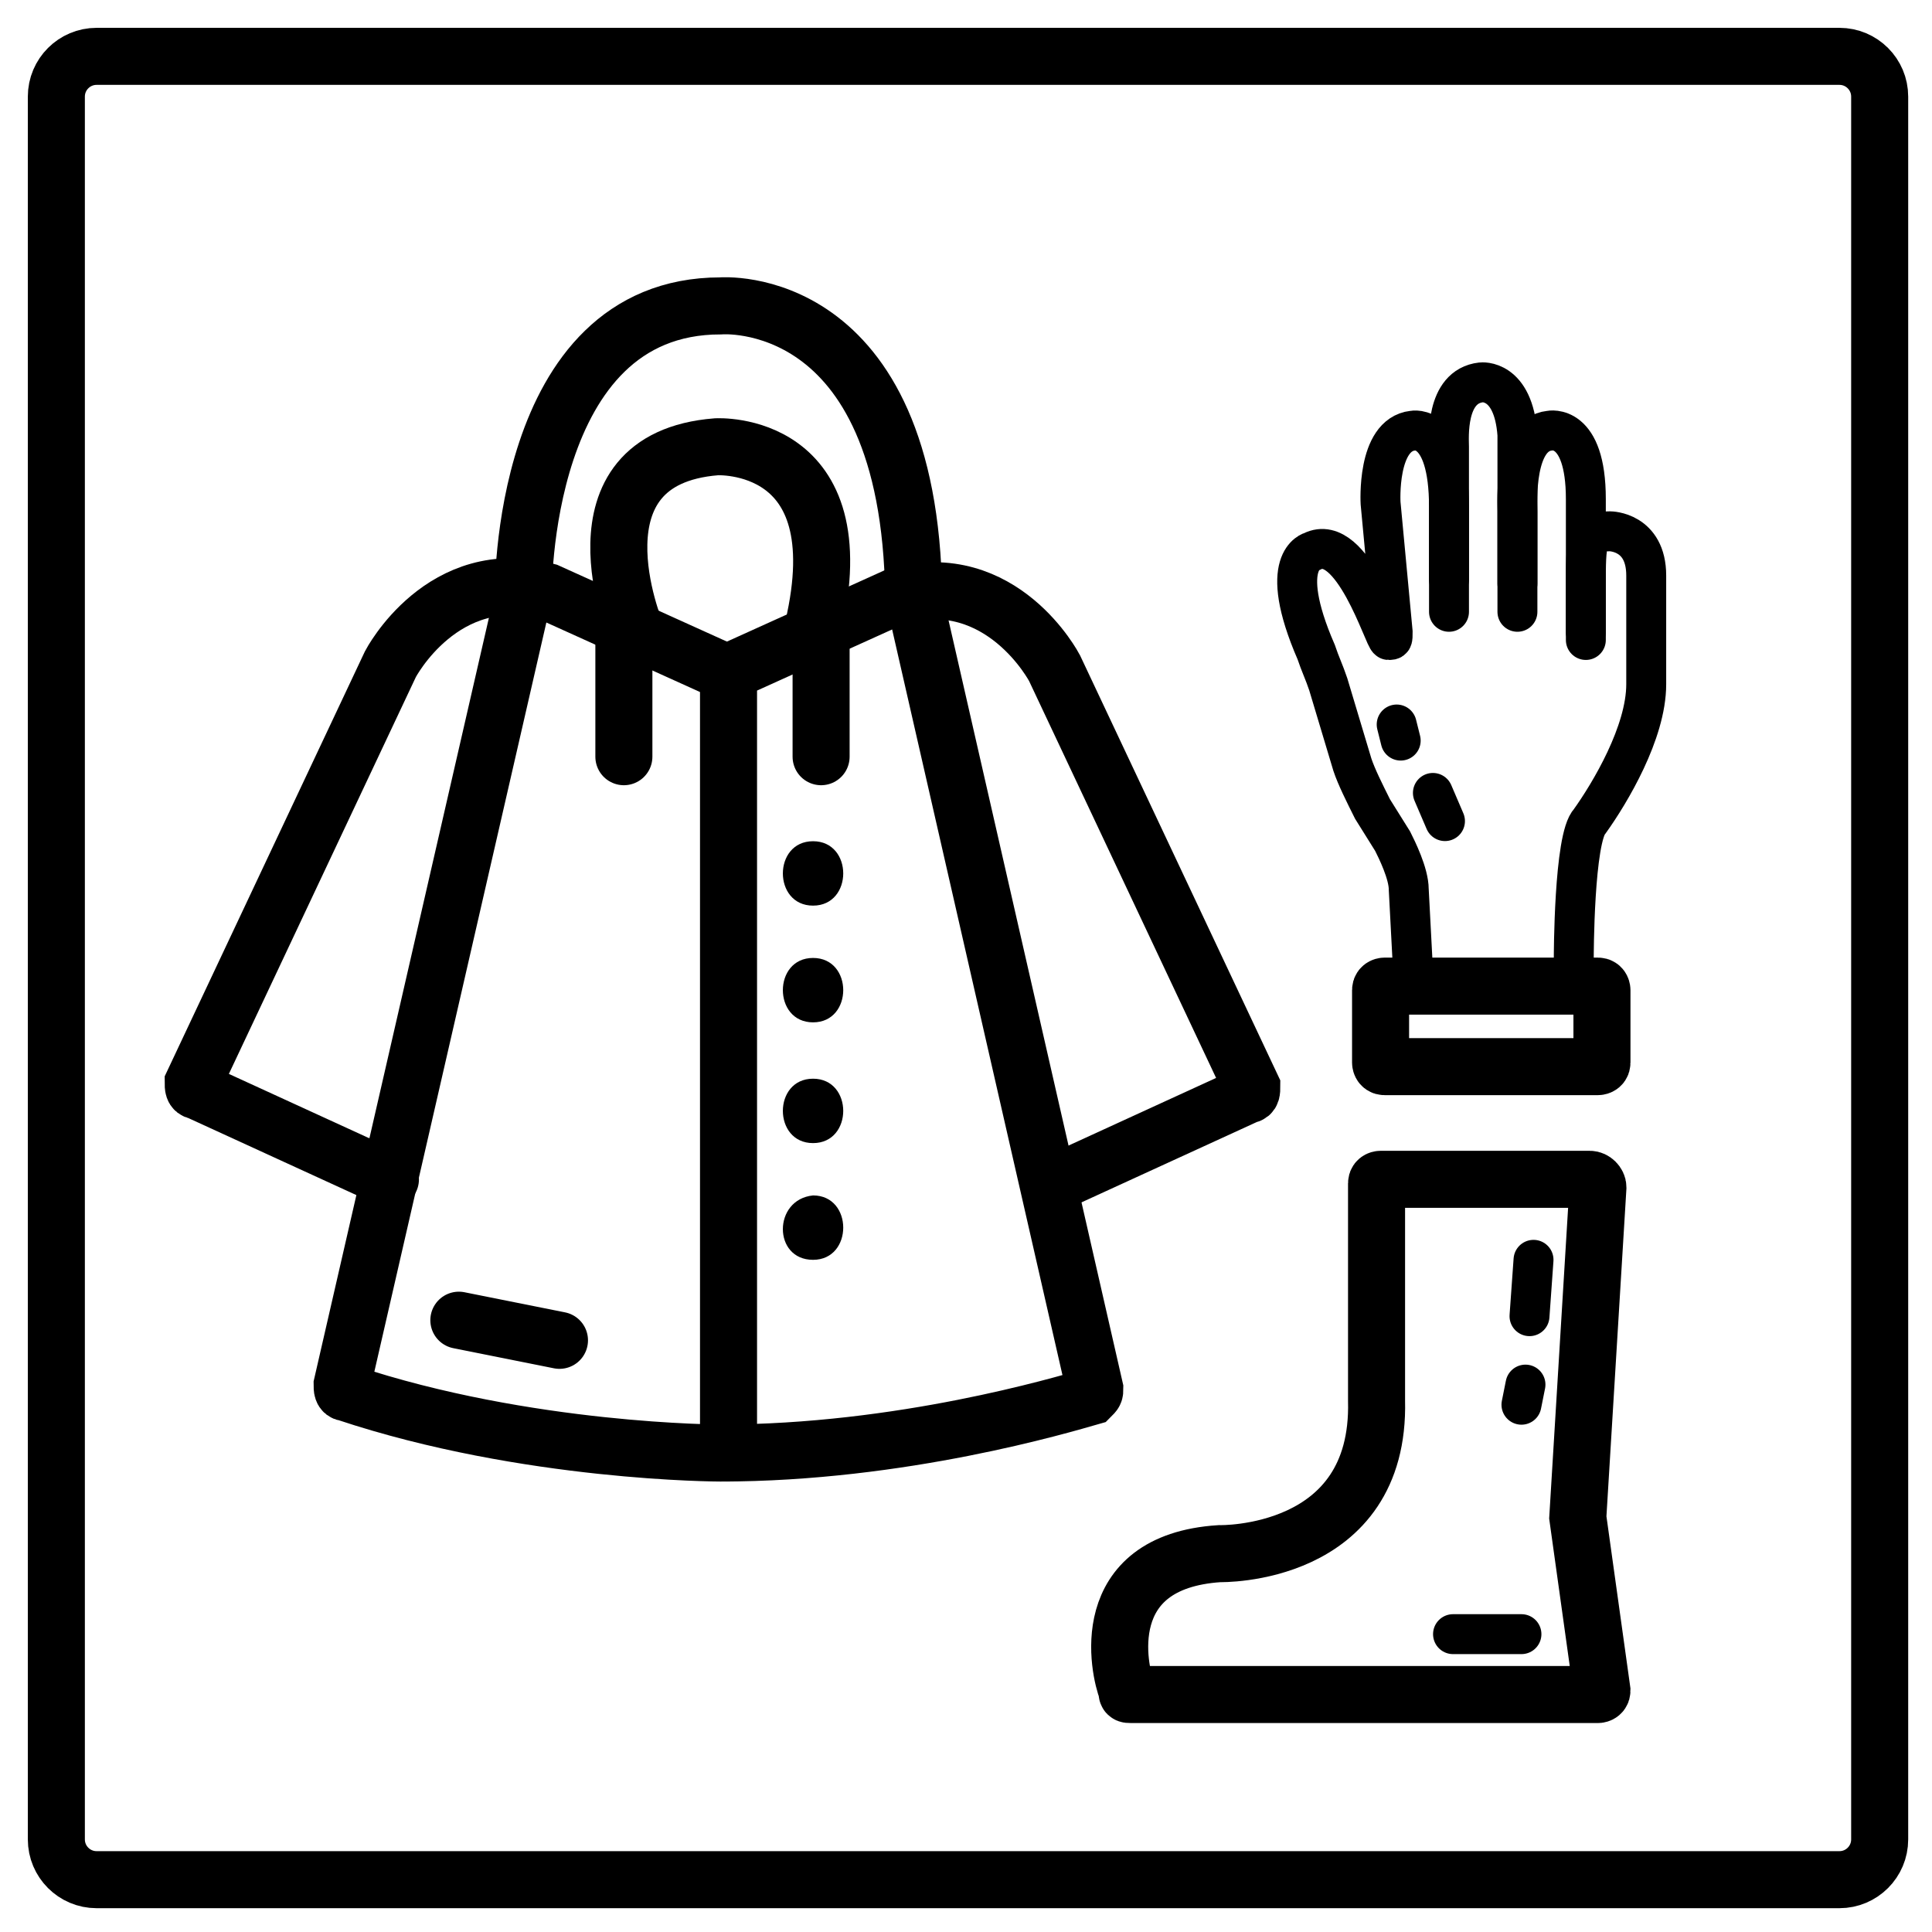 <svg width="48" height="48" viewBox="0 0 48 48" fill="none" xmlns="http://www.w3.org/2000/svg">
<path d="M45.7 1.4H2.4C1.848 1.4 1.4 1.848 1.4 2.4V45.7C1.4 46.252 1.848 46.7 2.4 46.7H45.7C46.252 46.7 46.7 46.252 46.7 45.7V2.4C46.7 1.848 46.252 1.4 45.7 1.4Z" stroke="black" stroke-width="1.417" stroke-miterlimit="10"/>
<path d="M13 14.8C13 14.8 12.9 7.6 17.9 7.6C17.9 7.6 22.6 7.2 22.7 14.8L27.2 34.5C27.2 34.6 27.2 34.6 27.1 34.7C26.4 34.9 22.4 36.1 17.9 36.1C17.9 36.1 13.1 36.1 8.6 34.6C8.5 34.6 8.5 34.5 8.5 34.4L13 14.8Z" stroke="black" stroke-width="1.417" stroke-miterlimit="10" stroke-linecap="round"/>
<path d="M9.7 29.3L4.9 27.1C4.8 27.1 4.8 27 4.8 26.9L9.7 16.5C9.7 16.5 11 14 13.6 14.7L17.8 16.6" stroke="black" stroke-width="1.417" stroke-miterlimit="10" stroke-linecap="round"/>
<path d="M26.2 29.4L31 27.2C31.1 27.2 31.1 27.1 31.1 27L26.2 16.6C26.2 16.6 24.9 14.1 22.3 14.8L18.1 16.7V36.1" stroke="black" stroke-width="1.417" stroke-miterlimit="10" stroke-linecap="round"/>
<path d="M15.8 15.7C15.8 15.7 14 11.4 17.8 11.1C17.8 11.1 21.3 10.9 20.2 15.6" stroke="black" stroke-width="1.417" stroke-miterlimit="10" stroke-linecap="round"/>
<path d="M15.5 18.8V15.3" stroke="black" stroke-width="1.417" stroke-miterlimit="10" stroke-linecap="round"/>
<path d="M20.4 18.8V15.3" stroke="black" stroke-width="1.417" stroke-miterlimit="10" stroke-linecap="round"/>
<path d="M20.2 25.4C21.2 25.4 21.2 23.8 20.2 23.8C19.2 23.8 19.2 25.4 20.2 25.4Z" fill="black"/>
<path d="M20.2 28.4C21.2 28.4 21.2 26.8 20.2 26.8C19.2 26.8 19.2 28.4 20.2 28.4Z" fill="black"/>
<path d="M20.2 31.3C21.2 31.3 21.2 29.7 20.2 29.7C19.2 29.8 19.2 31.3 20.2 31.3Z" fill="black"/>
<path d="M20.2 22.5C21.2 22.5 21.2 20.9 20.2 20.9C19.2 20.9 19.2 22.5 20.2 22.5Z" fill="black"/>
<path d="M11.4 32.8L13.9 33.3" stroke="black" stroke-width="1.417" stroke-miterlimit="10" stroke-linecap="round"/>
<path d="M36 15.2V12.6C36 10.5 35.1 10.7 35.1 10.7C34.2 10.8 34.3 12.5 34.3 12.5L34.6 15.7C34.6 15.9 34.6 15.9 34.5 15.9C34.4 15.9 33.6 13.2 32.6 13.7C32.6 13.7 31.7 13.9 32.7 16.2C32.8 16.5 32.9 16.7 33 17L33.6 19C33.7 19.3 33.9 19.7 34.1 20.1L34.6 20.9C34.7 21.1 35 21.7 35 22.1L35.1 24" stroke="black" stroke-width="0.992" stroke-miterlimit="10" stroke-linecap="round"/>
<path d="M35.6 19.7L35.9 20.4" stroke="black" stroke-width="0.992" stroke-miterlimit="10" stroke-linecap="round"/>
<path d="M36.1 40.6H37.8" stroke="black" stroke-width="0.992" stroke-miterlimit="10" stroke-linecap="round"/>
<path d="M38.1 31.3L38 32.7" stroke="black" stroke-width="0.992" stroke-miterlimit="10" stroke-linecap="round"/>
<path d="M37.9 34.4L37.8 34.9" stroke="black" stroke-width="0.992" stroke-miterlimit="10" stroke-linecap="round"/>
<path d="M39.7 29.5L39.2 37.7L39.8 42C39.8 42.1 39.7 42.1 39.7 42.1H28.1C28 42.1 28 42.1 28 42C27.8 41.5 27.2 38.8 30.3 38.6C30.3 38.6 34.3 38.7 34.2 34.8C34.2 34.7 34.2 34.5 34.2 34.4C34.2 33.5 34.2 30.1 34.2 29.4C34.2 29.3 34.3 29.3 34.3 29.3C34.3 29.3 38.7 29.3 39.5 29.3C39.6 29.3 39.7 29.4 39.7 29.5Z" stroke="black" stroke-width="1.417" stroke-miterlimit="10" stroke-linecap="round"/>
<path d="M36 14.4C36 14.4 36 11.4 36 11.1C36 10.9 35.9 9.6 36.8 9.5C36.8 9.5 37.6 9.4 37.7 10.8C37.7 10.9 37.7 14.4 37.7 14.5" stroke="black" stroke-width="0.992" stroke-miterlimit="10" stroke-linecap="round"/>
<path d="M37.7 15.2C37.7 15.2 37.7 13 37.7 12.7C37.7 12.5 37.6 10.8 38.5 10.7C38.5 10.7 39.4 10.5 39.4 12.4C39.4 12.5 39.4 15.6 39.4 15.7" stroke="black" stroke-width="0.992" stroke-miterlimit="10" stroke-linecap="round"/>
<path d="M39.4 15.9C39.4 15.9 39.4 14.9 39.4 14.6C39.4 13.4 39.4 13.2 40 13.2C40 13.2 40.9 13.2 40.9 14.3C40.9 14.4 40.9 16 40.9 17C40.9 18.2 40 19.7 39.5 20.4C39.1 20.8 39.1 23.8 39.1 23.8" stroke="black" stroke-width="0.992" stroke-miterlimit="10" stroke-linecap="round"/>
<path d="M34.8 18.4L34.7 18" stroke="black" stroke-width="0.992" stroke-miterlimit="10" stroke-linecap="round"/>
<path d="M39.7 26.5H34.4C34.3 26.5 34.3 26.4 34.3 26.4V24.6C34.3 24.5 34.4 24.5 34.4 24.5H39.7C39.8 24.5 39.8 24.6 39.8 24.6V26.4C39.8 26.5 39.7 26.5 39.7 26.5Z" stroke="black" stroke-width="1.417" stroke-miterlimit="10" stroke-linecap="round"/>
</svg>
